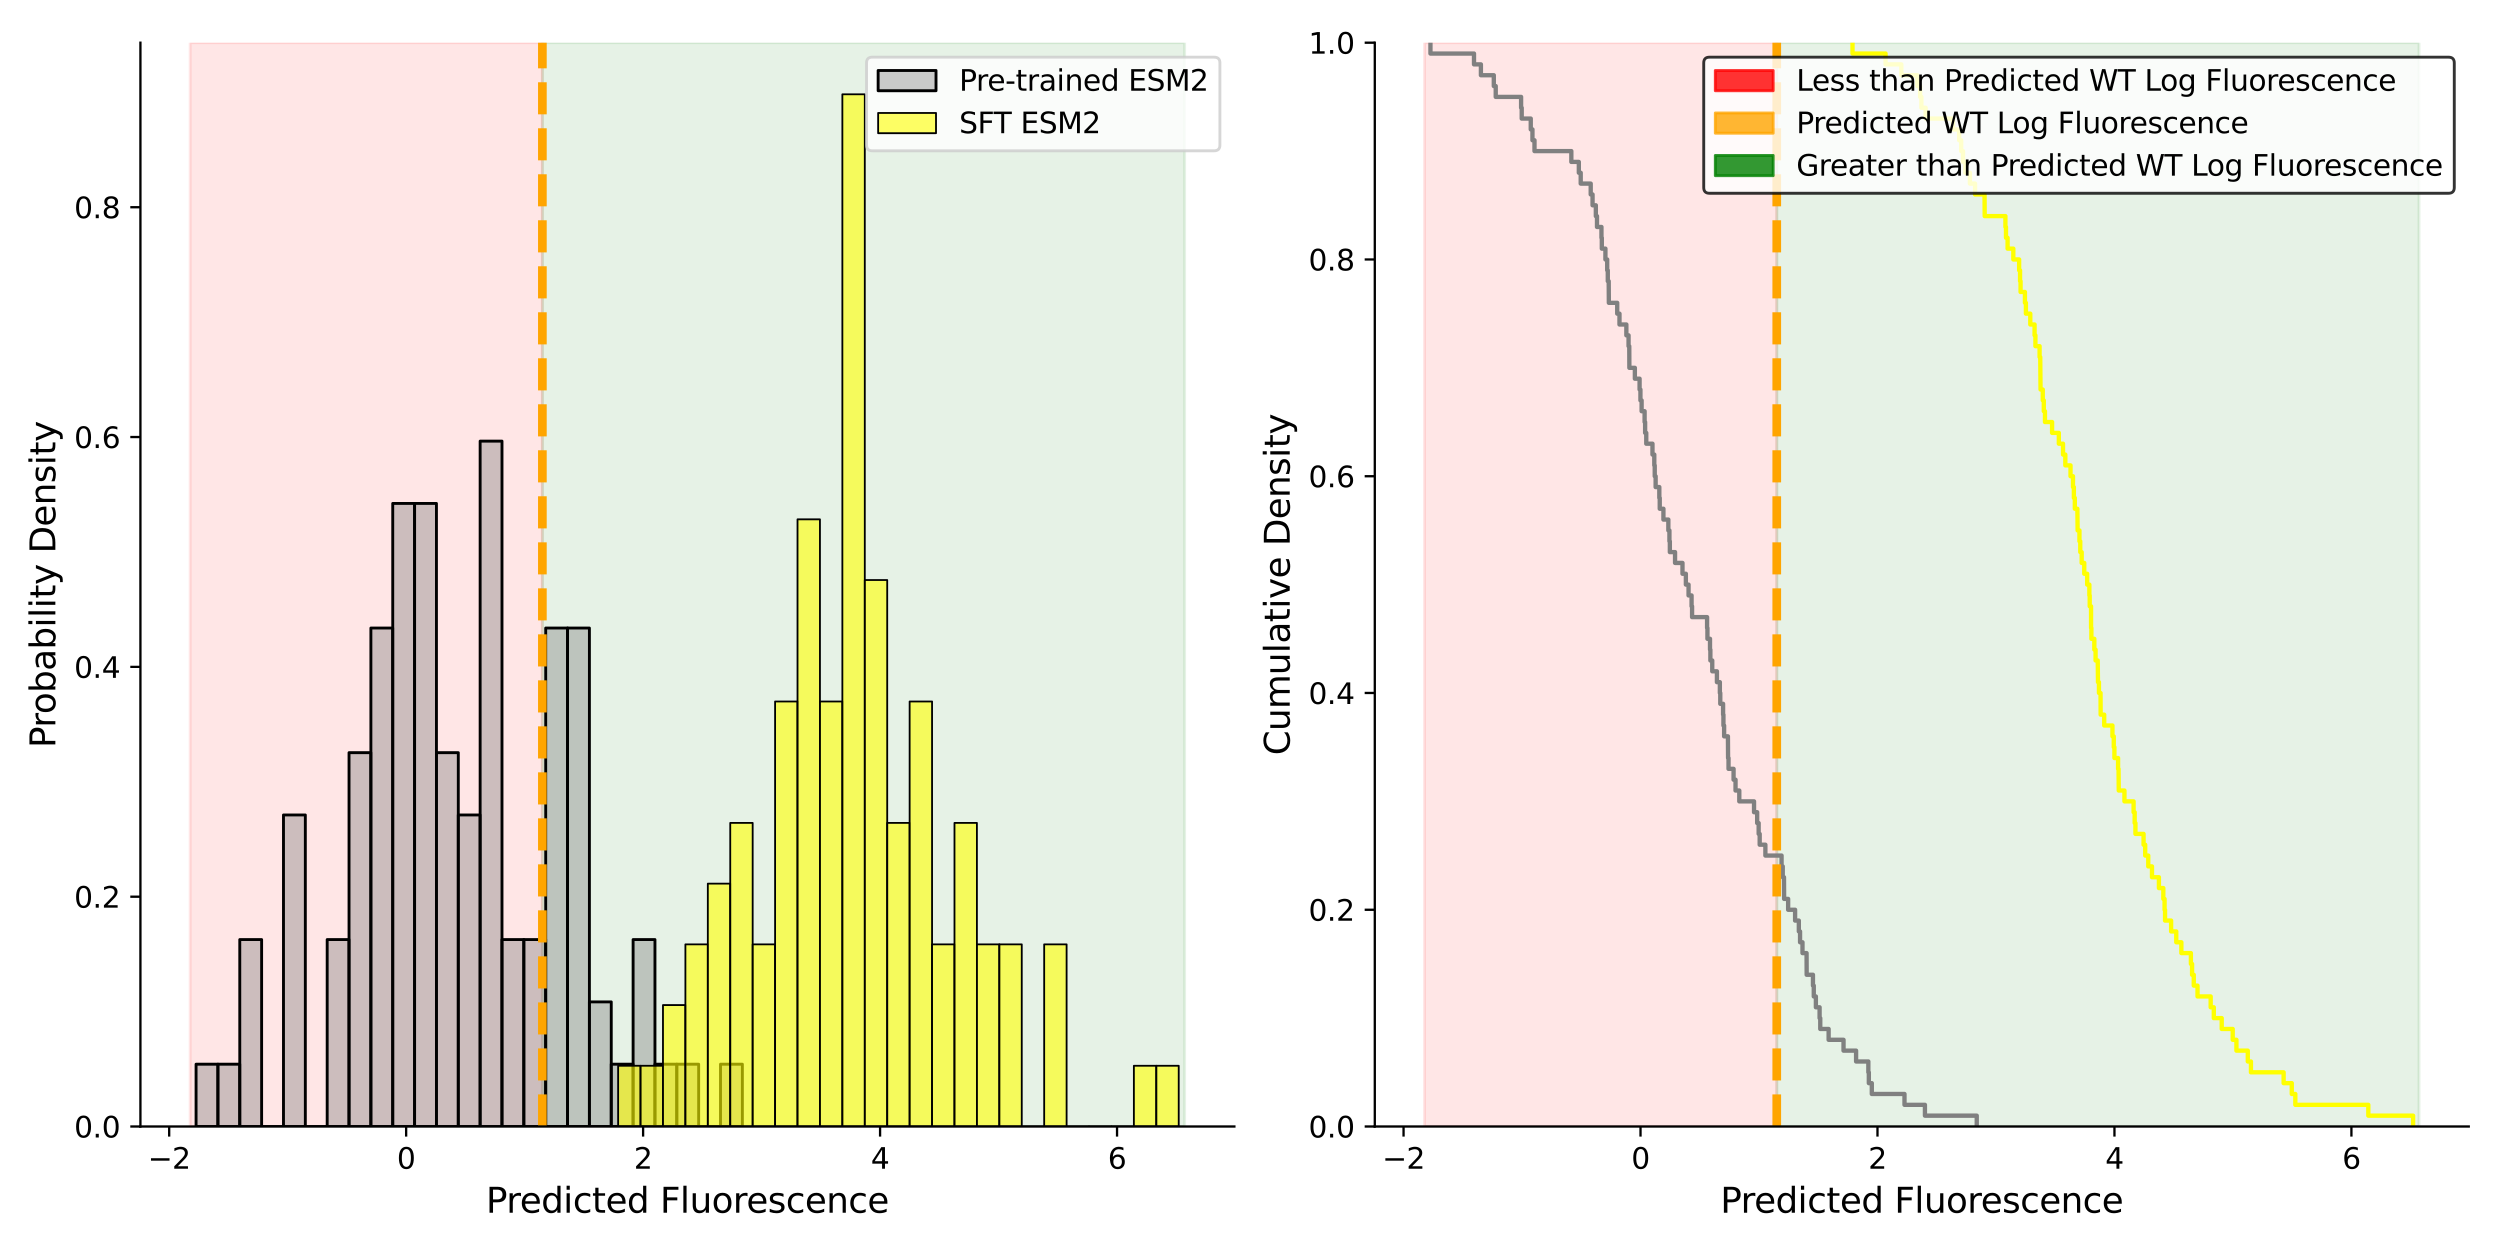 <?xml version="1.0" encoding="utf-8" standalone="no"?>
<!DOCTYPE svg PUBLIC "-//W3C//DTD SVG 1.1//EN"
  "http://www.w3.org/Graphics/SVG/1.1/DTD/svg11.dtd">
<svg xmlns:xlink="http://www.w3.org/1999/xlink" width="864pt" height="432pt" viewBox="0 0 864 432" xmlns="http://www.w3.org/2000/svg" version="1.1">
 <defs>
  <style type="text/css">*{stroke-linejoin: round; stroke-linecap: butt}</style>
 </defs>
 <g id="figure_1">
  <g id="patch_1">
   <path d="M 0 432 
L 864 432 
L 864 0 
L 0 0 
z
" style="fill: #ffffff"/>
  </g>
  <g id="axes_1">
   <g id="patch_2">
    <path d="M 48.53 389.32 
L 426.6 389.32 
L 426.6 14.76 
L 48.53 14.76 
z
" style="fill: #ffffff"/>
   </g>
   <g id="patch_3">
    <path d="M 65.715 389.32 
L 65.715 14.76 
L 187.445 14.76 
L 187.445 389.32 
z
" clip-path="url(#p36a7ffbf2a)" style="fill: #ff0000; opacity: 0.1; stroke: #ff0000; stroke-linejoin: miter"/>
   </g>
   <g id="patch_4">
    <path d="M 187.445 389.32 
L 187.445 14.76 
L 409.415 14.76 
L 409.415 389.32 
z
" clip-path="url(#p36a7ffbf2a)" style="fill: #008000; opacity: 0.1; stroke: #008000; stroke-linejoin: miter"/>
   </g>
   <g id="patch_5">
    <path d="M 67.762 389.32 
L 75.314 389.32 
L 75.314 367.787 
L 67.762 367.787 
z
" clip-path="url(#p36a7ffbf2a)" style="fill: #808080; fill-opacity: 0.4; stroke: #000000; stroke-linejoin: miter"/>
   </g>
   <g id="patch_6">
    <path d="M 75.314 389.32 
L 82.866 389.32 
L 82.866 367.787 
L 75.314 367.787 
z
" clip-path="url(#p36a7ffbf2a)" style="fill: #808080; fill-opacity: 0.4; stroke: #000000; stroke-linejoin: miter"/>
   </g>
   <g id="patch_7">
    <path d="M 82.866 389.32 
L 90.418 389.32 
L 90.418 324.72 
L 82.866 324.72 
z
" clip-path="url(#p36a7ffbf2a)" style="fill: #808080; fill-opacity: 0.4; stroke: #000000; stroke-linejoin: miter"/>
   </g>
   <g id="patch_8">
    <path d="M 90.418 389.32 
L 97.97 389.32 
L 97.97 389.32 
L 90.418 389.32 
z
" clip-path="url(#p36a7ffbf2a)" style="fill: #808080; fill-opacity: 0.4; stroke: #000000; stroke-linejoin: miter"/>
   </g>
   <g id="patch_9">
    <path d="M 97.97 389.32 
L 105.522 389.32 
L 105.522 281.653 
L 97.97 281.653 
z
" clip-path="url(#p36a7ffbf2a)" style="fill: #808080; fill-opacity: 0.4; stroke: #000000; stroke-linejoin: miter"/>
   </g>
   <g id="patch_10">
    <path d="M 105.522 389.32 
L 113.074 389.32 
L 113.074 389.32 
L 105.522 389.32 
z
" clip-path="url(#p36a7ffbf2a)" style="fill: #808080; fill-opacity: 0.4; stroke: #000000; stroke-linejoin: miter"/>
   </g>
   <g id="patch_11">
    <path d="M 113.074 389.32 
L 120.626 389.32 
L 120.626 324.72 
L 113.074 324.72 
z
" clip-path="url(#p36a7ffbf2a)" style="fill: #808080; fill-opacity: 0.4; stroke: #000000; stroke-linejoin: miter"/>
   </g>
   <g id="patch_12">
    <path d="M 120.626 389.32 
L 128.178 389.32 
L 128.178 260.12 
L 120.626 260.12 
z
" clip-path="url(#p36a7ffbf2a)" style="fill: #808080; fill-opacity: 0.4; stroke: #000000; stroke-linejoin: miter"/>
   </g>
   <g id="patch_13">
    <path d="M 128.178 389.32 
L 135.73 389.32 
L 135.73 217.053 
L 128.178 217.053 
z
" clip-path="url(#p36a7ffbf2a)" style="fill: #808080; fill-opacity: 0.4; stroke: #000000; stroke-linejoin: miter"/>
   </g>
   <g id="patch_14">
    <path d="M 135.73 389.32 
L 143.282 389.32 
L 143.282 173.987 
L 135.73 173.987 
z
" clip-path="url(#p36a7ffbf2a)" style="fill: #808080; fill-opacity: 0.4; stroke: #000000; stroke-linejoin: miter"/>
   </g>
   <g id="patch_15">
    <path d="M 143.282 389.32 
L 150.834 389.32 
L 150.834 173.987 
L 143.282 173.987 
z
" clip-path="url(#p36a7ffbf2a)" style="fill: #808080; fill-opacity: 0.4; stroke: #000000; stroke-linejoin: miter"/>
   </g>
   <g id="patch_16">
    <path d="M 150.834 389.32 
L 158.386 389.32 
L 158.386 260.12 
L 150.834 260.12 
z
" clip-path="url(#p36a7ffbf2a)" style="fill: #808080; fill-opacity: 0.4; stroke: #000000; stroke-linejoin: miter"/>
   </g>
   <g id="patch_17">
    <path d="M 158.386 389.32 
L 165.937 389.32 
L 165.937 281.653 
L 158.386 281.653 
z
" clip-path="url(#p36a7ffbf2a)" style="fill: #808080; fill-opacity: 0.4; stroke: #000000; stroke-linejoin: miter"/>
   </g>
   <g id="patch_18">
    <path d="M 165.937 389.32 
L 173.489 389.32 
L 173.489 152.453 
L 165.937 152.453 
z
" clip-path="url(#p36a7ffbf2a)" style="fill: #808080; fill-opacity: 0.4; stroke: #000000; stroke-linejoin: miter"/>
   </g>
   <g id="patch_19">
    <path d="M 173.489 389.32 
L 181.041 389.32 
L 181.041 324.72 
L 173.489 324.72 
z
" clip-path="url(#p36a7ffbf2a)" style="fill: #808080; fill-opacity: 0.4; stroke: #000000; stroke-linejoin: miter"/>
   </g>
   <g id="patch_20">
    <path d="M 181.041 389.32 
L 188.593 389.32 
L 188.593 324.72 
L 181.041 324.72 
z
" clip-path="url(#p36a7ffbf2a)" style="fill: #808080; fill-opacity: 0.4; stroke: #000000; stroke-linejoin: miter"/>
   </g>
   <g id="patch_21">
    <path d="M 188.593 389.32 
L 196.145 389.32 
L 196.145 217.053 
L 188.593 217.053 
z
" clip-path="url(#p36a7ffbf2a)" style="fill: #808080; fill-opacity: 0.4; stroke: #000000; stroke-linejoin: miter"/>
   </g>
   <g id="patch_22">
    <path d="M 196.145 389.32 
L 203.697 389.32 
L 203.697 217.053 
L 196.145 217.053 
z
" clip-path="url(#p36a7ffbf2a)" style="fill: #808080; fill-opacity: 0.4; stroke: #000000; stroke-linejoin: miter"/>
   </g>
   <g id="patch_23">
    <path d="M 203.697 389.32 
L 211.249 389.32 
L 211.249 346.253 
L 203.697 346.253 
z
" clip-path="url(#p36a7ffbf2a)" style="fill: #808080; fill-opacity: 0.4; stroke: #000000; stroke-linejoin: miter"/>
   </g>
   <g id="patch_24">
    <path d="M 211.249 389.32 
L 218.801 389.32 
L 218.801 367.787 
L 211.249 367.787 
z
" clip-path="url(#p36a7ffbf2a)" style="fill: #808080; fill-opacity: 0.4; stroke: #000000; stroke-linejoin: miter"/>
   </g>
   <g id="patch_25">
    <path d="M 218.801 389.32 
L 226.353 389.32 
L 226.353 324.72 
L 218.801 324.72 
z
" clip-path="url(#p36a7ffbf2a)" style="fill: #808080; fill-opacity: 0.4; stroke: #000000; stroke-linejoin: miter"/>
   </g>
   <g id="patch_26">
    <path d="M 226.353 389.32 
L 233.905 389.32 
L 233.905 367.787 
L 226.353 367.787 
z
" clip-path="url(#p36a7ffbf2a)" style="fill: #808080; fill-opacity: 0.4; stroke: #000000; stroke-linejoin: miter"/>
   </g>
   <g id="patch_27">
    <path d="M 233.905 389.32 
L 241.457 389.32 
L 241.457 367.787 
L 233.905 367.787 
z
" clip-path="url(#p36a7ffbf2a)" style="fill: #808080; fill-opacity: 0.4; stroke: #000000; stroke-linejoin: miter"/>
   </g>
   <g id="patch_28">
    <path d="M 241.457 389.32 
L 249.009 389.32 
L 249.009 389.32 
L 241.457 389.32 
z
" clip-path="url(#p36a7ffbf2a)" style="fill: #808080; fill-opacity: 0.4; stroke: #000000; stroke-linejoin: miter"/>
   </g>
   <g id="patch_29">
    <path d="M 249.009 389.32 
L 256.561 389.32 
L 256.561 367.787 
L 249.009 367.787 
z
" clip-path="url(#p36a7ffbf2a)" style="fill: #808080; fill-opacity: 0.4; stroke: #000000; stroke-linejoin: miter"/>
   </g>
   <g id="patch_30">
    <path d="M 213.625 389.32 
L 221.374 389.32 
L 221.374 368.336 
L 213.625 368.336 
z
" clip-path="url(#p36a7ffbf2a)" style="fill: #ffff00; fill-opacity: 0.6; stroke: #000000; stroke-width: 0.631; stroke-linejoin: miter"/>
   </g>
   <g id="patch_31">
    <path d="M 221.374 389.32 
L 229.124 389.32 
L 229.124 368.336 
L 221.374 368.336 
z
" clip-path="url(#p36a7ffbf2a)" style="fill: #ffff00; fill-opacity: 0.6; stroke: #000000; stroke-width: 0.631; stroke-linejoin: miter"/>
   </g>
   <g id="patch_32">
    <path d="M 229.124 389.32 
L 236.874 389.32 
L 236.874 347.352 
L 229.124 347.352 
z
" clip-path="url(#p36a7ffbf2a)" style="fill: #ffff00; fill-opacity: 0.6; stroke: #000000; stroke-width: 0.631; stroke-linejoin: miter"/>
   </g>
   <g id="patch_33">
    <path d="M 236.874 389.32 
L 244.624 389.32 
L 244.624 326.369 
L 236.874 326.369 
z
" clip-path="url(#p36a7ffbf2a)" style="fill: #ffff00; fill-opacity: 0.6; stroke: #000000; stroke-width: 0.631; stroke-linejoin: miter"/>
   </g>
   <g id="patch_34">
    <path d="M 244.624 389.32 
L 252.373 389.32 
L 252.373 305.385 
L 244.624 305.385 
z
" clip-path="url(#p36a7ffbf2a)" style="fill: #ffff00; fill-opacity: 0.6; stroke: #000000; stroke-width: 0.631; stroke-linejoin: miter"/>
   </g>
   <g id="patch_35">
    <path d="M 252.373 389.32 
L 260.123 389.32 
L 260.123 284.401 
L 252.373 284.401 
z
" clip-path="url(#p36a7ffbf2a)" style="fill: #ffff00; fill-opacity: 0.6; stroke: #000000; stroke-width: 0.631; stroke-linejoin: miter"/>
   </g>
   <g id="patch_36">
    <path d="M 260.123 389.32 
L 267.873 389.32 
L 267.873 326.369 
L 260.123 326.369 
z
" clip-path="url(#p36a7ffbf2a)" style="fill: #ffff00; fill-opacity: 0.6; stroke: #000000; stroke-width: 0.631; stroke-linejoin: miter"/>
   </g>
   <g id="patch_37">
    <path d="M 267.873 389.32 
L 275.622 389.32 
L 275.622 242.434 
L 267.873 242.434 
z
" clip-path="url(#p36a7ffbf2a)" style="fill: #ffff00; fill-opacity: 0.6; stroke: #000000; stroke-width: 0.631; stroke-linejoin: miter"/>
   </g>
   <g id="patch_38">
    <path d="M 275.622 389.32 
L 283.372 389.32 
L 283.372 179.482 
L 275.622 179.482 
z
" clip-path="url(#p36a7ffbf2a)" style="fill: #ffff00; fill-opacity: 0.6; stroke: #000000; stroke-width: 0.631; stroke-linejoin: miter"/>
   </g>
   <g id="patch_39">
    <path d="M 283.372 389.32 
L 291.122 389.32 
L 291.122 242.434 
L 283.372 242.434 
z
" clip-path="url(#p36a7ffbf2a)" style="fill: #ffff00; fill-opacity: 0.6; stroke: #000000; stroke-width: 0.631; stroke-linejoin: miter"/>
   </g>
   <g id="patch_40">
    <path d="M 291.122 389.32 
L 298.872 389.32 
L 298.872 32.596 
L 291.122 32.596 
z
" clip-path="url(#p36a7ffbf2a)" style="fill: #ffff00; fill-opacity: 0.6; stroke: #000000; stroke-width: 0.631; stroke-linejoin: miter"/>
   </g>
   <g id="patch_41">
    <path d="M 298.872 389.32 
L 306.621 389.32 
L 306.621 200.466 
L 298.872 200.466 
z
" clip-path="url(#p36a7ffbf2a)" style="fill: #ffff00; fill-opacity: 0.6; stroke: #000000; stroke-width: 0.631; stroke-linejoin: miter"/>
   </g>
   <g id="patch_42">
    <path d="M 306.621 389.32 
L 314.371 389.32 
L 314.371 284.401 
L 306.621 284.401 
z
" clip-path="url(#p36a7ffbf2a)" style="fill: #ffff00; fill-opacity: 0.6; stroke: #000000; stroke-width: 0.631; stroke-linejoin: miter"/>
   </g>
   <g id="patch_43">
    <path d="M 314.371 389.32 
L 322.121 389.32 
L 322.121 242.434 
L 314.371 242.434 
z
" clip-path="url(#p36a7ffbf2a)" style="fill: #ffff00; fill-opacity: 0.6; stroke: #000000; stroke-width: 0.631; stroke-linejoin: miter"/>
   </g>
   <g id="patch_44">
    <path d="M 322.121 389.32 
L 329.87 389.32 
L 329.87 326.369 
L 322.121 326.369 
z
" clip-path="url(#p36a7ffbf2a)" style="fill: #ffff00; fill-opacity: 0.6; stroke: #000000; stroke-width: 0.631; stroke-linejoin: miter"/>
   </g>
   <g id="patch_45">
    <path d="M 329.87 389.32 
L 337.62 389.32 
L 337.62 284.401 
L 329.87 284.401 
z
" clip-path="url(#p36a7ffbf2a)" style="fill: #ffff00; fill-opacity: 0.6; stroke: #000000; stroke-width: 0.631; stroke-linejoin: miter"/>
   </g>
   <g id="patch_46">
    <path d="M 337.62 389.32 
L 345.37 389.32 
L 345.37 326.369 
L 337.62 326.369 
z
" clip-path="url(#p36a7ffbf2a)" style="fill: #ffff00; fill-opacity: 0.6; stroke: #000000; stroke-width: 0.631; stroke-linejoin: miter"/>
   </g>
   <g id="patch_47">
    <path d="M 345.37 389.32 
L 353.12 389.32 
L 353.12 326.369 
L 345.37 326.369 
z
" clip-path="url(#p36a7ffbf2a)" style="fill: #ffff00; fill-opacity: 0.6; stroke: #000000; stroke-width: 0.631; stroke-linejoin: miter"/>
   </g>
   <g id="patch_48">
    <path d="M 353.12 389.32 
L 360.869 389.32 
L 360.869 389.32 
L 353.12 389.32 
z
" clip-path="url(#p36a7ffbf2a)" style="fill: #ffff00; fill-opacity: 0.6; stroke: #000000; stroke-width: 0.631; stroke-linejoin: miter"/>
   </g>
   <g id="patch_49">
    <path d="M 360.869 389.32 
L 368.619 389.32 
L 368.619 326.369 
L 360.869 326.369 
z
" clip-path="url(#p36a7ffbf2a)" style="fill: #ffff00; fill-opacity: 0.6; stroke: #000000; stroke-width: 0.631; stroke-linejoin: miter"/>
   </g>
   <g id="patch_50">
    <path d="M 368.619 389.32 
L 376.369 389.32 
L 376.369 389.32 
L 368.619 389.32 
z
" clip-path="url(#p36a7ffbf2a)" style="fill: #ffff00; fill-opacity: 0.6; stroke: #000000; stroke-width: 0.631; stroke-linejoin: miter"/>
   </g>
   <g id="patch_51">
    <path d="M 376.369 389.32 
L 384.118 389.32 
L 384.118 389.32 
L 376.369 389.32 
z
" clip-path="url(#p36a7ffbf2a)" style="fill: #ffff00; fill-opacity: 0.6; stroke: #000000; stroke-width: 0.631; stroke-linejoin: miter"/>
   </g>
   <g id="patch_52">
    <path d="M 384.118 389.32 
L 391.868 389.32 
L 391.868 389.32 
L 384.118 389.32 
z
" clip-path="url(#p36a7ffbf2a)" style="fill: #ffff00; fill-opacity: 0.6; stroke: #000000; stroke-width: 0.631; stroke-linejoin: miter"/>
   </g>
   <g id="patch_53">
    <path d="M 391.868 389.32 
L 399.618 389.32 
L 399.618 368.336 
L 391.868 368.336 
z
" clip-path="url(#p36a7ffbf2a)" style="fill: #ffff00; fill-opacity: 0.6; stroke: #000000; stroke-width: 0.631; stroke-linejoin: miter"/>
   </g>
   <g id="patch_54">
    <path d="M 399.618 389.32 
L 407.368 389.32 
L 407.368 368.336 
L 399.618 368.336 
z
" clip-path="url(#p36a7ffbf2a)" style="fill: #ffff00; fill-opacity: 0.6; stroke: #000000; stroke-width: 0.631; stroke-linejoin: miter"/>
   </g>
   <g id="matplotlib.axis_1">
    <g id="xtick_1">
     <g id="line2d_1">
      <defs>
       <path id="mf6d789a282" d="M 0 0 
L 0 3.5 
" style="stroke: #000000; stroke-width: 0.8"/>
      </defs>
      <g>
       <use xlink:href="#mf6d789a282" x="58.468" y="389.32" style="stroke: #000000; stroke-width: 0.8"/>
      </g>
     </g>
     <g id="text_1">
      <!-- −2 -->
      <g transform="translate(51.096 403.918) scale(0.1 -0.1)">
       <defs>
        <path id="DejaVuSans-2212" d="M 678 2272 
L 4684 2272 
L 4684 1741 
L 678 1741 
L 678 2272 
z
" transform="scale(0.016)"/>
        <path id="DejaVuSans-32" d="M 1228 531 
L 3431 531 
L 3431 0 
L 469 0 
L 469 531 
Q 828 903 1448 1529 
Q 2069 2156 2228 2338 
Q 2531 2678 2651 2914 
Q 2772 3150 2772 3378 
Q 2772 3750 2511 3984 
Q 2250 4219 1831 4219 
Q 1534 4219 1204 4116 
Q 875 4013 500 3803 
L 500 4441 
Q 881 4594 1212 4672 
Q 1544 4750 1819 4750 
Q 2544 4750 2975 4387 
Q 3406 4025 3406 3419 
Q 3406 3131 3298 2873 
Q 3191 2616 2906 2266 
Q 2828 2175 2409 1742 
Q 1991 1309 1228 531 
z
" transform="scale(0.016)"/>
       </defs>
       <use xlink:href="#DejaVuSans-2212"/>
       <use xlink:href="#DejaVuSans-32" x="83.789"/>
      </g>
     </g>
    </g>
    <g id="xtick_2">
     <g id="line2d_2">
      <g>
       <use xlink:href="#mf6d789a282" x="140.363" y="389.32" style="stroke: #000000; stroke-width: 0.8"/>
      </g>
     </g>
     <g id="text_2">
      <!-- 0 -->
      <g transform="translate(137.182 403.918) scale(0.1 -0.1)">
       <defs>
        <path id="DejaVuSans-30" d="M 2034 4250 
Q 1547 4250 1301 3770 
Q 1056 3291 1056 2328 
Q 1056 1369 1301 889 
Q 1547 409 2034 409 
Q 2525 409 2770 889 
Q 3016 1369 3016 2328 
Q 3016 3291 2770 3770 
Q 2525 4250 2034 4250 
z
M 2034 4750 
Q 2819 4750 3233 4129 
Q 3647 3509 3647 2328 
Q 3647 1150 3233 529 
Q 2819 -91 2034 -91 
Q 1250 -91 836 529 
Q 422 1150 422 2328 
Q 422 3509 836 4129 
Q 1250 4750 2034 4750 
z
" transform="scale(0.016)"/>
       </defs>
       <use xlink:href="#DejaVuSans-30"/>
      </g>
     </g>
    </g>
    <g id="xtick_3">
     <g id="line2d_3">
      <g>
       <use xlink:href="#mf6d789a282" x="222.259" y="389.32" style="stroke: #000000; stroke-width: 0.8"/>
      </g>
     </g>
     <g id="text_3">
      <!-- 2 -->
      <g transform="translate(219.078 403.918) scale(0.1 -0.1)">
       <use xlink:href="#DejaVuSans-32"/>
      </g>
     </g>
    </g>
    <g id="xtick_4">
     <g id="line2d_4">
      <g>
       <use xlink:href="#mf6d789a282" x="304.155" y="389.32" style="stroke: #000000; stroke-width: 0.8"/>
      </g>
     </g>
     <g id="text_4">
      <!-- 4 -->
      <g transform="translate(300.973 403.918) scale(0.1 -0.1)">
       <defs>
        <path id="DejaVuSans-34" d="M 2419 4116 
L 825 1625 
L 2419 1625 
L 2419 4116 
z
M 2253 4666 
L 3047 4666 
L 3047 1625 
L 3713 1625 
L 3713 1100 
L 3047 1100 
L 3047 0 
L 2419 0 
L 2419 1100 
L 313 1100 
L 313 1709 
L 2253 4666 
z
" transform="scale(0.016)"/>
       </defs>
       <use xlink:href="#DejaVuSans-34"/>
      </g>
     </g>
    </g>
    <g id="xtick_5">
     <g id="line2d_5">
      <g>
       <use xlink:href="#mf6d789a282" x="386.05" y="389.32" style="stroke: #000000; stroke-width: 0.8"/>
      </g>
     </g>
     <g id="text_5">
      <!-- 6 -->
      <g transform="translate(382.869 403.918) scale(0.1 -0.1)">
       <defs>
        <path id="DejaVuSans-36" d="M 2113 2584 
Q 1688 2584 1439 2293 
Q 1191 2003 1191 1497 
Q 1191 994 1439 701 
Q 1688 409 2113 409 
Q 2538 409 2786 701 
Q 3034 994 3034 1497 
Q 3034 2003 2786 2293 
Q 2538 2584 2113 2584 
z
M 3366 4563 
L 3366 3988 
Q 3128 4100 2886 4159 
Q 2644 4219 2406 4219 
Q 1781 4219 1451 3797 
Q 1122 3375 1075 2522 
Q 1259 2794 1537 2939 
Q 1816 3084 2150 3084 
Q 2853 3084 3261 2657 
Q 3669 2231 3669 1497 
Q 3669 778 3244 343 
Q 2819 -91 2113 -91 
Q 1303 -91 875 529 
Q 447 1150 447 2328 
Q 447 3434 972 4092 
Q 1497 4750 2381 4750 
Q 2619 4750 2861 4703 
Q 3103 4656 3366 4563 
z
" transform="scale(0.016)"/>
       </defs>
       <use xlink:href="#DejaVuSans-36"/>
      </g>
     </g>
    </g>
    <g id="text_6">
     <!-- Predicted Fluorescence -->
     <g transform="translate(167.969 419.116) scale(0.12 -0.12)">
      <defs>
       <path id="DejaVuSans-50" d="M 1259 4147 
L 1259 2394 
L 2053 2394 
Q 2494 2394 2734 2622 
Q 2975 2850 2975 3272 
Q 2975 3691 2734 3919 
Q 2494 4147 2053 4147 
L 1259 4147 
z
M 628 4666 
L 2053 4666 
Q 2838 4666 3239 4311 
Q 3641 3956 3641 3272 
Q 3641 2581 3239 2228 
Q 2838 1875 2053 1875 
L 1259 1875 
L 1259 0 
L 628 0 
L 628 4666 
z
" transform="scale(0.016)"/>
       <path id="DejaVuSans-72" d="M 2631 2963 
Q 2534 3019 2420 3045 
Q 2306 3072 2169 3072 
Q 1681 3072 1420 2755 
Q 1159 2438 1159 1844 
L 1159 0 
L 581 0 
L 581 3500 
L 1159 3500 
L 1159 2956 
Q 1341 3275 1631 3429 
Q 1922 3584 2338 3584 
Q 2397 3584 2469 3576 
Q 2541 3569 2628 3553 
L 2631 2963 
z
" transform="scale(0.016)"/>
       <path id="DejaVuSans-65" d="M 3597 1894 
L 3597 1613 
L 953 1613 
Q 991 1019 1311 708 
Q 1631 397 2203 397 
Q 2534 397 2845 478 
Q 3156 559 3463 722 
L 3463 178 
Q 3153 47 2828 -22 
Q 2503 -91 2169 -91 
Q 1331 -91 842 396 
Q 353 884 353 1716 
Q 353 2575 817 3079 
Q 1281 3584 2069 3584 
Q 2775 3584 3186 3129 
Q 3597 2675 3597 1894 
z
M 3022 2063 
Q 3016 2534 2758 2815 
Q 2500 3097 2075 3097 
Q 1594 3097 1305 2825 
Q 1016 2553 972 2059 
L 3022 2063 
z
" transform="scale(0.016)"/>
       <path id="DejaVuSans-64" d="M 2906 2969 
L 2906 4863 
L 3481 4863 
L 3481 0 
L 2906 0 
L 2906 525 
Q 2725 213 2448 61 
Q 2172 -91 1784 -91 
Q 1150 -91 751 415 
Q 353 922 353 1747 
Q 353 2572 751 3078 
Q 1150 3584 1784 3584 
Q 2172 3584 2448 3432 
Q 2725 3281 2906 2969 
z
M 947 1747 
Q 947 1113 1208 752 
Q 1469 391 1925 391 
Q 2381 391 2643 752 
Q 2906 1113 2906 1747 
Q 2906 2381 2643 2742 
Q 2381 3103 1925 3103 
Q 1469 3103 1208 2742 
Q 947 2381 947 1747 
z
" transform="scale(0.016)"/>
       <path id="DejaVuSans-69" d="M 603 3500 
L 1178 3500 
L 1178 0 
L 603 0 
L 603 3500 
z
M 603 4863 
L 1178 4863 
L 1178 4134 
L 603 4134 
L 603 4863 
z
" transform="scale(0.016)"/>
       <path id="DejaVuSans-63" d="M 3122 3366 
L 3122 2828 
Q 2878 2963 2633 3030 
Q 2388 3097 2138 3097 
Q 1578 3097 1268 2742 
Q 959 2388 959 1747 
Q 959 1106 1268 751 
Q 1578 397 2138 397 
Q 2388 397 2633 464 
Q 2878 531 3122 666 
L 3122 134 
Q 2881 22 2623 -34 
Q 2366 -91 2075 -91 
Q 1284 -91 818 406 
Q 353 903 353 1747 
Q 353 2603 823 3093 
Q 1294 3584 2113 3584 
Q 2378 3584 2631 3529 
Q 2884 3475 3122 3366 
z
" transform="scale(0.016)"/>
       <path id="DejaVuSans-74" d="M 1172 4494 
L 1172 3500 
L 2356 3500 
L 2356 3053 
L 1172 3053 
L 1172 1153 
Q 1172 725 1289 603 
Q 1406 481 1766 481 
L 2356 481 
L 2356 0 
L 1766 0 
Q 1100 0 847 248 
Q 594 497 594 1153 
L 594 3053 
L 172 3053 
L 172 3500 
L 594 3500 
L 594 4494 
L 1172 4494 
z
" transform="scale(0.016)"/>
       <path id="DejaVuSans-20" transform="scale(0.016)"/>
       <path id="DejaVuSans-46" d="M 628 4666 
L 3309 4666 
L 3309 4134 
L 1259 4134 
L 1259 2759 
L 3109 2759 
L 3109 2228 
L 1259 2228 
L 1259 0 
L 628 0 
L 628 4666 
z
" transform="scale(0.016)"/>
       <path id="DejaVuSans-6c" d="M 603 4863 
L 1178 4863 
L 1178 0 
L 603 0 
L 603 4863 
z
" transform="scale(0.016)"/>
       <path id="DejaVuSans-75" d="M 544 1381 
L 544 3500 
L 1119 3500 
L 1119 1403 
Q 1119 906 1312 657 
Q 1506 409 1894 409 
Q 2359 409 2629 706 
Q 2900 1003 2900 1516 
L 2900 3500 
L 3475 3500 
L 3475 0 
L 2900 0 
L 2900 538 
Q 2691 219 2414 64 
Q 2138 -91 1772 -91 
Q 1169 -91 856 284 
Q 544 659 544 1381 
z
M 1991 3584 
L 1991 3584 
z
" transform="scale(0.016)"/>
       <path id="DejaVuSans-6f" d="M 1959 3097 
Q 1497 3097 1228 2736 
Q 959 2375 959 1747 
Q 959 1119 1226 758 
Q 1494 397 1959 397 
Q 2419 397 2687 759 
Q 2956 1122 2956 1747 
Q 2956 2369 2687 2733 
Q 2419 3097 1959 3097 
z
M 1959 3584 
Q 2709 3584 3137 3096 
Q 3566 2609 3566 1747 
Q 3566 888 3137 398 
Q 2709 -91 1959 -91 
Q 1206 -91 779 398 
Q 353 888 353 1747 
Q 353 2609 779 3096 
Q 1206 3584 1959 3584 
z
" transform="scale(0.016)"/>
       <path id="DejaVuSans-73" d="M 2834 3397 
L 2834 2853 
Q 2591 2978 2328 3040 
Q 2066 3103 1784 3103 
Q 1356 3103 1142 2972 
Q 928 2841 928 2578 
Q 928 2378 1081 2264 
Q 1234 2150 1697 2047 
L 1894 2003 
Q 2506 1872 2764 1633 
Q 3022 1394 3022 966 
Q 3022 478 2636 193 
Q 2250 -91 1575 -91 
Q 1294 -91 989 -36 
Q 684 19 347 128 
L 347 722 
Q 666 556 975 473 
Q 1284 391 1588 391 
Q 1994 391 2212 530 
Q 2431 669 2431 922 
Q 2431 1156 2273 1281 
Q 2116 1406 1581 1522 
L 1381 1569 
Q 847 1681 609 1914 
Q 372 2147 372 2553 
Q 372 3047 722 3315 
Q 1072 3584 1716 3584 
Q 2034 3584 2315 3537 
Q 2597 3491 2834 3397 
z
" transform="scale(0.016)"/>
       <path id="DejaVuSans-6e" d="M 3513 2113 
L 3513 0 
L 2938 0 
L 2938 2094 
Q 2938 2591 2744 2837 
Q 2550 3084 2163 3084 
Q 1697 3084 1428 2787 
Q 1159 2491 1159 1978 
L 1159 0 
L 581 0 
L 581 3500 
L 1159 3500 
L 1159 2956 
Q 1366 3272 1645 3428 
Q 1925 3584 2291 3584 
Q 2894 3584 3203 3211 
Q 3513 2838 3513 2113 
z
" transform="scale(0.016)"/>
      </defs>
      <use xlink:href="#DejaVuSans-50"/>
      <use xlink:href="#DejaVuSans-72" x="58.553"/>
      <use xlink:href="#DejaVuSans-65" x="97.416"/>
      <use xlink:href="#DejaVuSans-64" x="158.939"/>
      <use xlink:href="#DejaVuSans-69" x="222.416"/>
      <use xlink:href="#DejaVuSans-63" x="250.199"/>
      <use xlink:href="#DejaVuSans-74" x="305.18"/>
      <use xlink:href="#DejaVuSans-65" x="344.389"/>
      <use xlink:href="#DejaVuSans-64" x="405.912"/>
      <use xlink:href="#DejaVuSans-20" x="469.389"/>
      <use xlink:href="#DejaVuSans-46" x="501.176"/>
      <use xlink:href="#DejaVuSans-6c" x="558.695"/>
      <use xlink:href="#DejaVuSans-75" x="586.479"/>
      <use xlink:href="#DejaVuSans-6f" x="649.857"/>
      <use xlink:href="#DejaVuSans-72" x="711.039"/>
      <use xlink:href="#DejaVuSans-65" x="749.902"/>
      <use xlink:href="#DejaVuSans-73" x="811.426"/>
      <use xlink:href="#DejaVuSans-63" x="863.525"/>
      <use xlink:href="#DejaVuSans-65" x="918.506"/>
      <use xlink:href="#DejaVuSans-6e" x="980.029"/>
      <use xlink:href="#DejaVuSans-63" x="1043.408"/>
      <use xlink:href="#DejaVuSans-65" x="1098.389"/>
     </g>
    </g>
   </g>
   <g id="matplotlib.axis_2">
    <g id="ytick_1">
     <g id="line2d_6">
      <defs>
       <path id="m0ba7cf4ddd" d="M 0 0 
L -3.5 0 
" style="stroke: #000000; stroke-width: 0.8"/>
      </defs>
      <g>
       <use xlink:href="#m0ba7cf4ddd" x="48.53" y="389.32" style="stroke: #000000; stroke-width: 0.8"/>
      </g>
     </g>
     <g id="text_7">
      <!-- 0.0 -->
      <g transform="translate(25.627 393.119) scale(0.1 -0.1)">
       <defs>
        <path id="DejaVuSans-2e" d="M 684 794 
L 1344 794 
L 1344 0 
L 684 0 
L 684 794 
z
" transform="scale(0.016)"/>
       </defs>
       <use xlink:href="#DejaVuSans-30"/>
       <use xlink:href="#DejaVuSans-2e" x="63.623"/>
       <use xlink:href="#DejaVuSans-30" x="95.41"/>
      </g>
     </g>
    </g>
    <g id="ytick_2">
     <g id="line2d_7">
      <g>
       <use xlink:href="#m0ba7cf4ddd" x="48.53" y="309.893" style="stroke: #000000; stroke-width: 0.8"/>
      </g>
     </g>
     <g id="text_8">
      <!-- 0.2 -->
      <g transform="translate(25.627 313.692) scale(0.1 -0.1)">
       <use xlink:href="#DejaVuSans-30"/>
       <use xlink:href="#DejaVuSans-2e" x="63.623"/>
       <use xlink:href="#DejaVuSans-32" x="95.41"/>
      </g>
     </g>
    </g>
    <g id="ytick_3">
     <g id="line2d_8">
      <g>
       <use xlink:href="#m0ba7cf4ddd" x="48.53" y="230.466" style="stroke: #000000; stroke-width: 0.8"/>
      </g>
     </g>
     <g id="text_9">
      <!-- 0.4 -->
      <g transform="translate(25.627 234.265) scale(0.1 -0.1)">
       <use xlink:href="#DejaVuSans-30"/>
       <use xlink:href="#DejaVuSans-2e" x="63.623"/>
       <use xlink:href="#DejaVuSans-34" x="95.41"/>
      </g>
     </g>
    </g>
    <g id="ytick_4">
     <g id="line2d_9">
      <g>
       <use xlink:href="#m0ba7cf4ddd" x="48.53" y="151.039" style="stroke: #000000; stroke-width: 0.8"/>
      </g>
     </g>
     <g id="text_10">
      <!-- 0.6 -->
      <g transform="translate(25.627 154.838) scale(0.1 -0.1)">
       <use xlink:href="#DejaVuSans-30"/>
       <use xlink:href="#DejaVuSans-2e" x="63.623"/>
       <use xlink:href="#DejaVuSans-36" x="95.41"/>
      </g>
     </g>
    </g>
    <g id="ytick_5">
     <g id="line2d_10">
      <g>
       <use xlink:href="#m0ba7cf4ddd" x="48.53" y="71.612" style="stroke: #000000; stroke-width: 0.8"/>
      </g>
     </g>
     <g id="text_11">
      <!-- 0.8 -->
      <g transform="translate(25.627 75.411) scale(0.1 -0.1)">
       <defs>
        <path id="DejaVuSans-38" d="M 2034 2216 
Q 1584 2216 1326 1975 
Q 1069 1734 1069 1313 
Q 1069 891 1326 650 
Q 1584 409 2034 409 
Q 2484 409 2743 651 
Q 3003 894 3003 1313 
Q 3003 1734 2745 1975 
Q 2488 2216 2034 2216 
z
M 1403 2484 
Q 997 2584 770 2862 
Q 544 3141 544 3541 
Q 544 4100 942 4425 
Q 1341 4750 2034 4750 
Q 2731 4750 3128 4425 
Q 3525 4100 3525 3541 
Q 3525 3141 3298 2862 
Q 3072 2584 2669 2484 
Q 3125 2378 3379 2068 
Q 3634 1759 3634 1313 
Q 3634 634 3220 271 
Q 2806 -91 2034 -91 
Q 1263 -91 848 271 
Q 434 634 434 1313 
Q 434 1759 690 2068 
Q 947 2378 1403 2484 
z
M 1172 3481 
Q 1172 3119 1398 2916 
Q 1625 2713 2034 2713 
Q 2441 2713 2670 2916 
Q 2900 3119 2900 3481 
Q 2900 3844 2670 4047 
Q 2441 4250 2034 4250 
Q 1625 4250 1398 4047 
Q 1172 3844 1172 3481 
z
" transform="scale(0.016)"/>
       </defs>
       <use xlink:href="#DejaVuSans-30"/>
       <use xlink:href="#DejaVuSans-2e" x="63.623"/>
       <use xlink:href="#DejaVuSans-38" x="95.41"/>
      </g>
     </g>
    </g>
    <g id="text_12">
     <!-- Probability Density -->
     <g transform="translate(19.131 258.472) rotate(-90) scale(0.12 -0.12)">
      <defs>
       <path id="DejaVuSans-62" d="M 3116 1747 
Q 3116 2381 2855 2742 
Q 2594 3103 2138 3103 
Q 1681 3103 1420 2742 
Q 1159 2381 1159 1747 
Q 1159 1113 1420 752 
Q 1681 391 2138 391 
Q 2594 391 2855 752 
Q 3116 1113 3116 1747 
z
M 1159 2969 
Q 1341 3281 1617 3432 
Q 1894 3584 2278 3584 
Q 2916 3584 3314 3078 
Q 3713 2572 3713 1747 
Q 3713 922 3314 415 
Q 2916 -91 2278 -91 
Q 1894 -91 1617 61 
Q 1341 213 1159 525 
L 1159 0 
L 581 0 
L 581 4863 
L 1159 4863 
L 1159 2969 
z
" transform="scale(0.016)"/>
       <path id="DejaVuSans-61" d="M 2194 1759 
Q 1497 1759 1228 1600 
Q 959 1441 959 1056 
Q 959 750 1161 570 
Q 1363 391 1709 391 
Q 2188 391 2477 730 
Q 2766 1069 2766 1631 
L 2766 1759 
L 2194 1759 
z
M 3341 1997 
L 3341 0 
L 2766 0 
L 2766 531 
Q 2569 213 2275 61 
Q 1981 -91 1556 -91 
Q 1019 -91 701 211 
Q 384 513 384 1019 
Q 384 1609 779 1909 
Q 1175 2209 1959 2209 
L 2766 2209 
L 2766 2266 
Q 2766 2663 2505 2880 
Q 2244 3097 1772 3097 
Q 1472 3097 1187 3025 
Q 903 2953 641 2809 
L 641 3341 
Q 956 3463 1253 3523 
Q 1550 3584 1831 3584 
Q 2591 3584 2966 3190 
Q 3341 2797 3341 1997 
z
" transform="scale(0.016)"/>
       <path id="DejaVuSans-79" d="M 2059 -325 
Q 1816 -950 1584 -1140 
Q 1353 -1331 966 -1331 
L 506 -1331 
L 506 -850 
L 844 -850 
Q 1081 -850 1212 -737 
Q 1344 -625 1503 -206 
L 1606 56 
L 191 3500 
L 800 3500 
L 1894 763 
L 2988 3500 
L 3597 3500 
L 2059 -325 
z
" transform="scale(0.016)"/>
       <path id="DejaVuSans-44" d="M 1259 4147 
L 1259 519 
L 2022 519 
Q 2988 519 3436 956 
Q 3884 1394 3884 2338 
Q 3884 3275 3436 3711 
Q 2988 4147 2022 4147 
L 1259 4147 
z
M 628 4666 
L 1925 4666 
Q 3281 4666 3915 4102 
Q 4550 3538 4550 2338 
Q 4550 1131 3912 565 
Q 3275 0 1925 0 
L 628 0 
L 628 4666 
z
" transform="scale(0.016)"/>
      </defs>
      <use xlink:href="#DejaVuSans-50"/>
      <use xlink:href="#DejaVuSans-72" x="58.553"/>
      <use xlink:href="#DejaVuSans-6f" x="97.416"/>
      <use xlink:href="#DejaVuSans-62" x="158.598"/>
      <use xlink:href="#DejaVuSans-61" x="222.074"/>
      <use xlink:href="#DejaVuSans-62" x="283.354"/>
      <use xlink:href="#DejaVuSans-69" x="346.83"/>
      <use xlink:href="#DejaVuSans-6c" x="374.613"/>
      <use xlink:href="#DejaVuSans-69" x="402.396"/>
      <use xlink:href="#DejaVuSans-74" x="430.18"/>
      <use xlink:href="#DejaVuSans-79" x="469.389"/>
      <use xlink:href="#DejaVuSans-20" x="528.568"/>
      <use xlink:href="#DejaVuSans-44" x="560.355"/>
      <use xlink:href="#DejaVuSans-65" x="637.357"/>
      <use xlink:href="#DejaVuSans-6e" x="698.881"/>
      <use xlink:href="#DejaVuSans-73" x="762.26"/>
      <use xlink:href="#DejaVuSans-69" x="814.359"/>
      <use xlink:href="#DejaVuSans-74" x="842.143"/>
      <use xlink:href="#DejaVuSans-79" x="881.352"/>
     </g>
    </g>
   </g>
   <g id="line2d_11">
    <path d="M 187.445 389.32 
L 187.445 14.76 
" clip-path="url(#p36a7ffbf2a)" style="fill: none; stroke-dasharray: 11.1,4.8; stroke-dashoffset: 0; stroke: #ffa500; stroke-width: 3"/>
   </g>
   <g id="patch_55">
    <path d="M 48.53 389.32 
L 48.53 14.76 
" style="fill: none; stroke: #000000; stroke-width: 0.8; stroke-linejoin: miter; stroke-linecap: square"/>
   </g>
   <g id="patch_56">
    <path d="M 48.53 389.32 
L 426.6 389.32 
" style="fill: none; stroke: #000000; stroke-width: 0.8; stroke-linejoin: miter; stroke-linecap: square"/>
   </g>
   <g id="legend_1">
    <g id="patch_57">
     <path d="M 301.486 52.116 
L 419.6 52.116 
Q 421.6 52.116 421.6 50.116 
L 421.6 21.76 
Q 421.6 19.76 419.6 19.76 
L 301.486 19.76 
Q 299.486 19.76 299.486 21.76 
L 299.486 50.116 
Q 299.486 52.116 301.486 52.116 
z
" style="fill: #ffffff; opacity: 0.8; stroke: #cccccc; stroke-linejoin: miter"/>
    </g>
    <g id="patch_58">
     <path d="M 303.486 31.358 
L 323.486 31.358 
L 323.486 24.358 
L 303.486 24.358 
z
" style="fill: #808080; fill-opacity: 0.4; stroke: #000000; stroke-linejoin: miter"/>
    </g>
    <g id="text_13">
     <!-- Pre-trained ESM2 -->
     <g transform="translate(331.486 31.358) scale(0.1 -0.1)">
      <defs>
       <path id="DejaVuSans-2d" d="M 313 2009 
L 1997 2009 
L 1997 1497 
L 313 1497 
L 313 2009 
z
" transform="scale(0.016)"/>
       <path id="DejaVuSans-45" d="M 628 4666 
L 3578 4666 
L 3578 4134 
L 1259 4134 
L 1259 2753 
L 3481 2753 
L 3481 2222 
L 1259 2222 
L 1259 531 
L 3634 531 
L 3634 0 
L 628 0 
L 628 4666 
z
" transform="scale(0.016)"/>
       <path id="DejaVuSans-53" d="M 3425 4513 
L 3425 3897 
Q 3066 4069 2747 4153 
Q 2428 4238 2131 4238 
Q 1616 4238 1336 4038 
Q 1056 3838 1056 3469 
Q 1056 3159 1242 3001 
Q 1428 2844 1947 2747 
L 2328 2669 
Q 3034 2534 3370 2195 
Q 3706 1856 3706 1288 
Q 3706 609 3251 259 
Q 2797 -91 1919 -91 
Q 1588 -91 1214 -16 
Q 841 59 441 206 
L 441 856 
Q 825 641 1194 531 
Q 1563 422 1919 422 
Q 2459 422 2753 634 
Q 3047 847 3047 1241 
Q 3047 1584 2836 1778 
Q 2625 1972 2144 2069 
L 1759 2144 
Q 1053 2284 737 2584 
Q 422 2884 422 3419 
Q 422 4038 858 4394 
Q 1294 4750 2059 4750 
Q 2388 4750 2728 4690 
Q 3069 4631 3425 4513 
z
" transform="scale(0.016)"/>
       <path id="DejaVuSans-4d" d="M 628 4666 
L 1569 4666 
L 2759 1491 
L 3956 4666 
L 4897 4666 
L 4897 0 
L 4281 0 
L 4281 4097 
L 3078 897 
L 2444 897 
L 1241 4097 
L 1241 0 
L 628 0 
L 628 4666 
z
" transform="scale(0.016)"/>
      </defs>
      <use xlink:href="#DejaVuSans-50"/>
      <use xlink:href="#DejaVuSans-72" x="58.553"/>
      <use xlink:href="#DejaVuSans-65" x="97.416"/>
      <use xlink:href="#DejaVuSans-2d" x="158.939"/>
      <use xlink:href="#DejaVuSans-74" x="195.023"/>
      <use xlink:href="#DejaVuSans-72" x="234.232"/>
      <use xlink:href="#DejaVuSans-61" x="275.346"/>
      <use xlink:href="#DejaVuSans-69" x="336.625"/>
      <use xlink:href="#DejaVuSans-6e" x="364.408"/>
      <use xlink:href="#DejaVuSans-65" x="427.787"/>
      <use xlink:href="#DejaVuSans-64" x="489.311"/>
      <use xlink:href="#DejaVuSans-20" x="552.787"/>
      <use xlink:href="#DejaVuSans-45" x="584.574"/>
      <use xlink:href="#DejaVuSans-53" x="647.758"/>
      <use xlink:href="#DejaVuSans-4d" x="711.234"/>
      <use xlink:href="#DejaVuSans-32" x="797.514"/>
     </g>
    </g>
    <g id="patch_59">
     <path d="M 303.486 46.037 
L 323.486 46.037 
L 323.486 39.037 
L 303.486 39.037 
z
" style="fill: #ffff00; fill-opacity: 0.6; stroke: #000000; stroke-width: 0.631; stroke-linejoin: miter"/>
    </g>
    <g id="text_14">
     <!-- SFT ESM2 -->
     <g transform="translate(331.486 46.037) scale(0.1 -0.1)">
      <defs>
       <path id="DejaVuSans-54" d="M -19 4666 
L 3928 4666 
L 3928 4134 
L 2272 4134 
L 2272 0 
L 1638 0 
L 1638 4134 
L -19 4134 
L -19 4666 
z
" transform="scale(0.016)"/>
      </defs>
      <use xlink:href="#DejaVuSans-53"/>
      <use xlink:href="#DejaVuSans-46" x="63.477"/>
      <use xlink:href="#DejaVuSans-54" x="119.246"/>
      <use xlink:href="#DejaVuSans-20" x="180.33"/>
      <use xlink:href="#DejaVuSans-45" x="212.117"/>
      <use xlink:href="#DejaVuSans-53" x="275.301"/>
      <use xlink:href="#DejaVuSans-4d" x="338.777"/>
      <use xlink:href="#DejaVuSans-32" x="425.057"/>
     </g>
    </g>
   </g>
  </g>
  <g id="axes_2">
   <g id="patch_60">
    <path d="M 475.13 389.32 
L 853.2 389.32 
L 853.2 14.76 
L 475.13 14.76 
z
" style="fill: #ffffff"/>
   </g>
   <g id="patch_61">
    <path d="M 492.315 389.32 
L 492.315 14.76 
L 614.045 14.76 
L 614.045 389.32 
z
" clip-path="url(#pd05a4725ab)" style="fill: #ff0000; opacity: 0.1; stroke: #ff0000; stroke-linejoin: miter"/>
   </g>
   <g id="patch_62">
    <path d="M 614.045 389.32 
L 614.045 14.76 
L 836.015 14.76 
L 836.015 389.32 
z
" clip-path="url(#pd05a4725ab)" style="fill: #008000; opacity: 0.1; stroke: #008000; stroke-linejoin: miter"/>
   </g>
   <g id="matplotlib.axis_3">
    <g id="xtick_6">
     <g id="line2d_12">
      <g>
       <use xlink:href="#mf6d789a282" x="485.068" y="389.32" style="stroke: #000000; stroke-width: 0.8"/>
      </g>
     </g>
     <g id="text_15">
      <!-- −2 -->
      <g transform="translate(477.696 403.918) scale(0.1 -0.1)">
       <use xlink:href="#DejaVuSans-2212"/>
       <use xlink:href="#DejaVuSans-32" x="83.789"/>
      </g>
     </g>
    </g>
    <g id="xtick_7">
     <g id="line2d_13">
      <g>
       <use xlink:href="#mf6d789a282" x="566.963" y="389.32" style="stroke: #000000; stroke-width: 0.8"/>
      </g>
     </g>
     <g id="text_16">
      <!-- 0 -->
      <g transform="translate(563.782 403.918) scale(0.1 -0.1)">
       <use xlink:href="#DejaVuSans-30"/>
      </g>
     </g>
    </g>
    <g id="xtick_8">
     <g id="line2d_14">
      <g>
       <use xlink:href="#mf6d789a282" x="648.859" y="389.32" style="stroke: #000000; stroke-width: 0.8"/>
      </g>
     </g>
     <g id="text_17">
      <!-- 2 -->
      <g transform="translate(645.678 403.918) scale(0.1 -0.1)">
       <use xlink:href="#DejaVuSans-32"/>
      </g>
     </g>
    </g>
    <g id="xtick_9">
     <g id="line2d_15">
      <g>
       <use xlink:href="#mf6d789a282" x="730.755" y="389.32" style="stroke: #000000; stroke-width: 0.8"/>
      </g>
     </g>
     <g id="text_18">
      <!-- 4 -->
      <g transform="translate(727.573 403.918) scale(0.1 -0.1)">
       <use xlink:href="#DejaVuSans-34"/>
      </g>
     </g>
    </g>
    <g id="xtick_10">
     <g id="line2d_16">
      <g>
       <use xlink:href="#mf6d789a282" x="812.65" y="389.32" style="stroke: #000000; stroke-width: 0.8"/>
      </g>
     </g>
     <g id="text_19">
      <!-- 6 -->
      <g transform="translate(809.469 403.918) scale(0.1 -0.1)">
       <use xlink:href="#DejaVuSans-36"/>
      </g>
     </g>
    </g>
    <g id="text_20">
     <!-- Predicted Fluorescence -->
     <g transform="translate(594.569 419.116) scale(0.12 -0.12)">
      <use xlink:href="#DejaVuSans-50"/>
      <use xlink:href="#DejaVuSans-72" x="58.553"/>
      <use xlink:href="#DejaVuSans-65" x="97.416"/>
      <use xlink:href="#DejaVuSans-64" x="158.939"/>
      <use xlink:href="#DejaVuSans-69" x="222.416"/>
      <use xlink:href="#DejaVuSans-63" x="250.199"/>
      <use xlink:href="#DejaVuSans-74" x="305.18"/>
      <use xlink:href="#DejaVuSans-65" x="344.389"/>
      <use xlink:href="#DejaVuSans-64" x="405.912"/>
      <use xlink:href="#DejaVuSans-20" x="469.389"/>
      <use xlink:href="#DejaVuSans-46" x="501.176"/>
      <use xlink:href="#DejaVuSans-6c" x="558.695"/>
      <use xlink:href="#DejaVuSans-75" x="586.479"/>
      <use xlink:href="#DejaVuSans-6f" x="649.857"/>
      <use xlink:href="#DejaVuSans-72" x="711.039"/>
      <use xlink:href="#DejaVuSans-65" x="749.902"/>
      <use xlink:href="#DejaVuSans-73" x="811.426"/>
      <use xlink:href="#DejaVuSans-63" x="863.525"/>
      <use xlink:href="#DejaVuSans-65" x="918.506"/>
      <use xlink:href="#DejaVuSans-6e" x="980.029"/>
      <use xlink:href="#DejaVuSans-63" x="1043.408"/>
      <use xlink:href="#DejaVuSans-65" x="1098.389"/>
     </g>
    </g>
   </g>
   <g id="matplotlib.axis_4">
    <g id="ytick_6">
     <g id="line2d_17">
      <g>
       <use xlink:href="#m0ba7cf4ddd" x="475.13" y="389.32" style="stroke: #000000; stroke-width: 0.8"/>
      </g>
     </g>
     <g id="text_21">
      <!-- 0.0 -->
      <g transform="translate(452.227 393.119) scale(0.1 -0.1)">
       <use xlink:href="#DejaVuSans-30"/>
       <use xlink:href="#DejaVuSans-2e" x="63.623"/>
       <use xlink:href="#DejaVuSans-30" x="95.41"/>
      </g>
     </g>
    </g>
    <g id="ytick_7">
     <g id="line2d_18">
      <g>
       <use xlink:href="#m0ba7cf4ddd" x="475.13" y="314.408" style="stroke: #000000; stroke-width: 0.8"/>
      </g>
     </g>
     <g id="text_22">
      <!-- 0.2 -->
      <g transform="translate(452.227 318.207) scale(0.1 -0.1)">
       <use xlink:href="#DejaVuSans-30"/>
       <use xlink:href="#DejaVuSans-2e" x="63.623"/>
       <use xlink:href="#DejaVuSans-32" x="95.41"/>
      </g>
     </g>
    </g>
    <g id="ytick_8">
     <g id="line2d_19">
      <g>
       <use xlink:href="#m0ba7cf4ddd" x="475.13" y="239.496" style="stroke: #000000; stroke-width: 0.8"/>
      </g>
     </g>
     <g id="text_23">
      <!-- 0.4 -->
      <g transform="translate(452.227 243.295) scale(0.1 -0.1)">
       <use xlink:href="#DejaVuSans-30"/>
       <use xlink:href="#DejaVuSans-2e" x="63.623"/>
       <use xlink:href="#DejaVuSans-34" x="95.41"/>
      </g>
     </g>
    </g>
    <g id="ytick_9">
     <g id="line2d_20">
      <g>
       <use xlink:href="#m0ba7cf4ddd" x="475.13" y="164.584" style="stroke: #000000; stroke-width: 0.8"/>
      </g>
     </g>
     <g id="text_24">
      <!-- 0.6 -->
      <g transform="translate(452.227 168.383) scale(0.1 -0.1)">
       <use xlink:href="#DejaVuSans-30"/>
       <use xlink:href="#DejaVuSans-2e" x="63.623"/>
       <use xlink:href="#DejaVuSans-36" x="95.41"/>
      </g>
     </g>
    </g>
    <g id="ytick_10">
     <g id="line2d_21">
      <g>
       <use xlink:href="#m0ba7cf4ddd" x="475.13" y="89.672" style="stroke: #000000; stroke-width: 0.8"/>
      </g>
     </g>
     <g id="text_25">
      <!-- 0.8 -->
      <g transform="translate(452.227 93.471) scale(0.1 -0.1)">
       <use xlink:href="#DejaVuSans-30"/>
       <use xlink:href="#DejaVuSans-2e" x="63.623"/>
       <use xlink:href="#DejaVuSans-38" x="95.41"/>
      </g>
     </g>
    </g>
    <g id="ytick_11">
     <g id="line2d_22">
      <g>
       <use xlink:href="#m0ba7cf4ddd" x="475.13" y="14.76" style="stroke: #000000; stroke-width: 0.8"/>
      </g>
     </g>
     <g id="text_26">
      <!-- 1.0 -->
      <g transform="translate(452.227 18.559) scale(0.1 -0.1)">
       <defs>
        <path id="DejaVuSans-31" d="M 794 531 
L 1825 531 
L 1825 4091 
L 703 3866 
L 703 4441 
L 1819 4666 
L 2450 4666 
L 2450 531 
L 3481 531 
L 3481 0 
L 794 0 
L 794 531 
z
" transform="scale(0.016)"/>
       </defs>
       <use xlink:href="#DejaVuSans-31"/>
       <use xlink:href="#DejaVuSans-2e" x="63.623"/>
       <use xlink:href="#DejaVuSans-30" x="95.41"/>
      </g>
     </g>
    </g>
    <g id="text_27">
     <!-- Cumulative Density -->
     <g transform="translate(445.731 261.002) rotate(-90) scale(0.12 -0.12)">
      <defs>
       <path id="DejaVuSans-43" d="M 4122 4306 
L 4122 3641 
Q 3803 3938 3442 4084 
Q 3081 4231 2675 4231 
Q 1875 4231 1450 3742 
Q 1025 3253 1025 2328 
Q 1025 1406 1450 917 
Q 1875 428 2675 428 
Q 3081 428 3442 575 
Q 3803 722 4122 1019 
L 4122 359 
Q 3791 134 3420 21 
Q 3050 -91 2638 -91 
Q 1578 -91 968 557 
Q 359 1206 359 2328 
Q 359 3453 968 4101 
Q 1578 4750 2638 4750 
Q 3056 4750 3426 4639 
Q 3797 4528 4122 4306 
z
" transform="scale(0.016)"/>
       <path id="DejaVuSans-6d" d="M 3328 2828 
Q 3544 3216 3844 3400 
Q 4144 3584 4550 3584 
Q 5097 3584 5394 3201 
Q 5691 2819 5691 2113 
L 5691 0 
L 5113 0 
L 5113 2094 
Q 5113 2597 4934 2840 
Q 4756 3084 4391 3084 
Q 3944 3084 3684 2787 
Q 3425 2491 3425 1978 
L 3425 0 
L 2847 0 
L 2847 2094 
Q 2847 2600 2669 2842 
Q 2491 3084 2119 3084 
Q 1678 3084 1418 2786 
Q 1159 2488 1159 1978 
L 1159 0 
L 581 0 
L 581 3500 
L 1159 3500 
L 1159 2956 
Q 1356 3278 1631 3431 
Q 1906 3584 2284 3584 
Q 2666 3584 2933 3390 
Q 3200 3197 3328 2828 
z
" transform="scale(0.016)"/>
       <path id="DejaVuSans-76" d="M 191 3500 
L 800 3500 
L 1894 563 
L 2988 3500 
L 3597 3500 
L 2284 0 
L 1503 0 
L 191 3500 
z
" transform="scale(0.016)"/>
      </defs>
      <use xlink:href="#DejaVuSans-43"/>
      <use xlink:href="#DejaVuSans-75" x="69.824"/>
      <use xlink:href="#DejaVuSans-6d" x="133.203"/>
      <use xlink:href="#DejaVuSans-75" x="230.615"/>
      <use xlink:href="#DejaVuSans-6c" x="293.994"/>
      <use xlink:href="#DejaVuSans-61" x="321.777"/>
      <use xlink:href="#DejaVuSans-74" x="383.057"/>
      <use xlink:href="#DejaVuSans-69" x="422.266"/>
      <use xlink:href="#DejaVuSans-76" x="450.049"/>
      <use xlink:href="#DejaVuSans-65" x="509.229"/>
      <use xlink:href="#DejaVuSans-20" x="570.752"/>
      <use xlink:href="#DejaVuSans-44" x="602.539"/>
      <use xlink:href="#DejaVuSans-65" x="679.541"/>
      <use xlink:href="#DejaVuSans-6e" x="741.064"/>
      <use xlink:href="#DejaVuSans-73" x="804.443"/>
      <use xlink:href="#DejaVuSans-69" x="856.543"/>
      <use xlink:href="#DejaVuSans-74" x="884.326"/>
      <use xlink:href="#DejaVuSans-79" x="923.535"/>
     </g>
    </g>
   </g>
   <g id="line2d_23">
    <path d="M 494.362 14.76 
L 494.362 18.506 
L 509.415 18.506 
L 509.415 22.251 
L 511.801 22.251 
L 511.801 25.997 
L 516.257 25.997 
L 516.257 29.742 
L 516.925 29.742 
L 516.925 33.488 
L 525.69 33.488 
L 525.69 37.234 
L 525.902 37.234 
L 525.902 40.979 
L 529.029 40.979 
L 529.029 44.725 
L 529.616 44.725 
L 529.616 48.47 
L 530.319 48.47 
L 530.319 52.216 
L 543.054 52.216 
L 543.054 55.962 
L 545.642 55.962 
L 545.642 59.707 
L 546.294 59.707 
L 546.294 63.453 
L 549.749 63.453 
L 549.749 67.198 
L 550.385 67.198 
L 550.385 70.944 
L 551.519 70.944 
L 551.519 74.69 
L 551.919 74.69 
L 551.919 78.435 
L 553.462 78.435 
L 553.462 82.181 
L 553.585 82.181 
L 553.585 85.926 
L 554.833 85.926 
L 554.833 89.672 
L 555.448 89.672 
L 555.448 93.418 
L 555.652 93.418 
L 555.652 97.163 
L 555.967 97.163 
L 556.016 104.654 
L 558.909 104.654 
L 558.909 108.4 
L 559.693 108.4 
L 559.693 112.146 
L 562.068 112.146 
L 562.068 115.891 
L 562.83 115.891 
L 562.83 119.637 
L 563.074 119.637 
L 563.109 127.128 
L 565.009 127.128 
L 565.009 130.874 
L 566.64 130.874 
L 566.64 134.619 
L 566.933 134.619 
L 566.933 138.365 
L 567.341 138.365 
L 567.341 142.11 
L 568.376 142.11 
L 568.376 145.856 
L 568.552 145.856 
L 568.552 149.602 
L 568.947 149.602 
L 568.947 153.347 
L 571.095 153.347 
L 571.095 157.093 
L 571.723 157.093 
L 571.723 160.838 
L 571.875 160.838 
L 571.875 164.584 
L 572.186 164.584 
L 572.186 168.33 
L 573.458 168.33 
L 573.458 172.075 
L 573.605 172.075 
L 573.605 175.821 
L 574.878 175.821 
L 574.878 179.566 
L 576.581 179.566 
L 576.581 183.312 
L 576.953 183.312 
L 576.953 187.058 
L 577.099 187.058 
L 577.099 190.803 
L 578.896 190.803 
L 578.896 194.549 
L 581.467 194.549 
L 581.467 198.294 
L 582.635 198.294 
L 582.635 202.04 
L 583.564 202.04 
L 583.564 205.786 
L 584.605 205.786 
L 584.605 209.531 
L 584.781 209.531 
L 584.781 213.277 
L 589.967 213.277 
L 589.967 217.022 
L 590.089 217.022 
L 590.089 220.768 
L 590.979 220.768 
L 590.979 224.514 
L 591.106 224.514 
L 591.106 228.259 
L 591.753 228.259 
L 591.753 232.005 
L 593.368 232.005 
L 593.368 235.75 
L 594.383 235.75 
L 594.383 239.496 
L 594.528 239.496 
L 594.528 243.242 
L 595.499 243.242 
L 595.499 246.987 
L 595.618 246.987 
L 595.618 250.733 
L 595.856 250.733 
L 595.856 254.478 
L 597.171 254.478 
L 597.222 261.97 
L 597.378 261.97 
L 597.378 265.715 
L 599.122 265.715 
L 599.122 269.461 
L 599.801 269.461 
L 599.801 273.206 
L 601.098 273.206 
L 601.098 276.952 
L 606.193 276.952 
L 606.193 280.698 
L 607.274 280.698 
L 607.274 284.443 
L 607.792 284.443 
L 607.792 288.189 
L 608.148 288.189 
L 608.148 291.934 
L 610.116 291.934 
L 610.116 295.68 
L 615.71 295.68 
L 615.71 299.426 
L 616.119 299.426 
L 616.119 303.171 
L 616.548 303.171 
L 616.598 310.662 
L 617.982 310.662 
L 617.982 314.408 
L 620.385 314.408 
L 620.385 318.154 
L 621.674 318.154 
L 621.674 321.899 
L 622.099 321.899 
L 622.099 325.645 
L 622.939 325.645 
L 622.939 329.39 
L 624.348 329.39 
L 624.384 336.882 
L 626.558 336.882 
L 626.558 340.627 
L 626.84 340.627 
L 626.84 344.373 
L 627.568 344.373 
L 627.568 348.118 
L 628.851 348.118 
L 628.851 351.864 
L 629.082 351.864 
L 629.082 355.61 
L 631.973 355.61 
L 631.973 359.355 
L 637.123 359.355 
L 637.123 363.101 
L 641.463 363.101 
L 641.463 366.846 
L 645.699 366.846 
L 645.699 370.592 
L 645.87 370.592 
L 645.87 374.338 
L 646.896 374.338 
L 646.896 378.083 
L 658.193 378.083 
L 658.193 381.829 
L 665.257 381.829 
L 665.257 385.574 
L 683.161 385.574 
L 683.161 389.32 
L 683.161 389.32 
" clip-path="url(#pd05a4725ab)" style="fill: none; stroke: #808080; stroke-width: 1.5; stroke-linecap: square"/>
   </g>
   <g id="line2d_24">
    <path d="M 640.225 14.76 
L 640.225 18.506 
L 651.648 18.506 
L 651.648 22.251 
L 657.097 22.251 
L 657.097 25.997 
L 662.628 25.997 
L 662.628 29.742 
L 663.587 29.742 
L 663.587 33.488 
L 664.024 33.488 
L 664.024 37.234 
L 665.497 37.234 
L 665.497 40.979 
L 674.972 40.979 
L 674.972 44.725 
L 677.085 44.725 
L 677.085 48.47 
L 677.778 48.47 
L 677.778 52.216 
L 678.418 52.216 
L 678.418 55.962 
L 679.205 55.962 
L 679.205 59.707 
L 680.795 59.707 
L 680.795 63.453 
L 682.581 63.453 
L 682.581 67.198 
L 685.855 67.198 
L 685.911 74.69 
L 693.073 74.69 
L 693.073 78.435 
L 693.268 78.435 
L 693.268 82.181 
L 693.823 82.181 
L 693.823 85.926 
L 695.806 85.926 
L 695.806 89.672 
L 697.812 89.672 
L 697.812 93.418 
L 698.132 93.418 
L 698.132 97.163 
L 698.306 97.163 
L 698.306 100.909 
L 699.814 100.909 
L 699.814 104.654 
L 700.153 104.654 
L 700.153 108.4 
L 701.667 108.4 
L 701.667 112.146 
L 703.147 112.146 
L 703.147 115.891 
L 703.441 115.891 
L 703.441 119.637 
L 704.881 119.637 
L 704.881 123.382 
L 705.105 123.382 
L 705.212 134.619 
L 705.981 134.619 
L 705.981 138.365 
L 706.338 138.365 
L 706.338 142.11 
L 706.741 142.11 
L 706.741 145.856 
L 709.202 145.856 
L 709.202 149.602 
L 711.533 149.602 
L 711.533 153.347 
L 712.978 153.347 
L 712.978 157.093 
L 713.775 157.093 
L 713.775 160.838 
L 715.57 160.838 
L 715.57 164.584 
L 716.425 164.584 
L 716.425 168.33 
L 716.727 168.33 
L 716.727 172.075 
L 717.056 172.075 
L 717.056 175.821 
L 717.942 175.821 
L 718.025 183.312 
L 718.656 183.312 
L 718.656 187.058 
L 718.938 187.058 
L 718.938 190.803 
L 719.426 190.803 
L 719.426 194.549 
L 720.315 194.549 
L 720.315 198.294 
L 721.329 198.294 
L 721.329 202.04 
L 722.084 202.04 
L 722.084 205.786 
L 722.203 205.786 
L 722.203 209.531 
L 722.663 209.531 
L 722.672 217.022 
L 722.782 217.022 
L 722.782 220.768 
L 723.797 220.768 
L 723.797 224.514 
L 724.231 224.514 
L 724.231 228.259 
L 724.974 228.259 
L 725.064 235.75 
L 725.398 235.75 
L 725.398 239.496 
L 725.943 239.496 
L 725.984 246.987 
L 727.217 246.987 
L 727.217 250.733 
L 730.058 250.733 
L 730.058 254.478 
L 730.518 254.478 
L 730.518 258.224 
L 730.742 258.224 
L 730.742 261.97 
L 732.008 261.97 
L 732.008 265.715 
L 732.17 265.715 
L 732.24 273.206 
L 734.208 273.206 
L 734.208 276.952 
L 737.368 276.952 
L 737.368 280.698 
L 737.744 280.698 
L 737.744 284.443 
L 738.008 284.443 
L 738.008 288.189 
L 740.816 288.189 
L 740.816 291.934 
L 741.379 291.934 
L 741.379 295.68 
L 742.44 295.68 
L 742.44 299.426 
L 743.729 299.426 
L 743.729 303.171 
L 746.119 303.171 
L 746.119 306.917 
L 747.648 306.917 
L 747.648 310.662 
L 748.077 310.662 
L 748.077 314.408 
L 748.239 314.408 
L 748.239 318.154 
L 750.337 318.154 
L 750.337 321.899 
L 752.116 321.899 
L 752.116 325.645 
L 753.879 325.645 
L 753.879 329.39 
L 757.169 329.39 
L 757.169 333.136 
L 757.583 333.136 
L 757.583 336.882 
L 758.165 336.882 
L 758.165 340.627 
L 759.465 340.627 
L 759.465 344.373 
L 764.01 344.373 
L 764.01 348.118 
L 765.091 348.118 
L 765.091 351.864 
L 767.825 351.864 
L 767.825 355.61 
L 771.623 355.61 
L 771.623 359.355 
L 772.911 359.355 
L 772.911 363.101 
L 776.834 363.101 
L 776.834 366.846 
L 777.927 366.846 
L 777.927 370.592 
L 789.221 370.592 
L 789.221 374.338 
L 792.036 374.338 
L 792.036 378.083 
L 793.266 378.083 
L 793.266 381.829 
L 818.493 381.829 
L 818.493 385.574 
L 833.968 385.574 
L 833.968 389.32 
L 833.968 389.32 
" clip-path="url(#pd05a4725ab)" style="fill: none; stroke: #ffff00; stroke-width: 1.5; stroke-linecap: square"/>
   </g>
   <g id="line2d_25">
    <path d="M 614.045 389.32 
L 614.045 14.76 
" clip-path="url(#pd05a4725ab)" style="fill: none; stroke-dasharray: 11.1,4.8; stroke-dashoffset: 0; stroke: #ffa500; stroke-width: 3"/>
   </g>
   <g id="patch_63">
    <path d="M 475.13 389.32 
L 475.13 14.76 
" style="fill: none; stroke: #000000; stroke-width: 0.8; stroke-linejoin: miter; stroke-linecap: square"/>
   </g>
   <g id="patch_64">
    <path d="M 475.13 389.32 
L 853.2 389.32 
" style="fill: none; stroke: #000000; stroke-width: 0.8; stroke-linejoin: miter; stroke-linecap: square"/>
   </g>
   <g id="legend_2">
    <g id="patch_65">
     <path d="M 590.811 66.794 
L 846.2 66.794 
Q 848.2 66.794 848.2 64.794 
L 848.2 21.76 
Q 848.2 19.76 846.2 19.76 
L 590.811 19.76 
Q 588.811 19.76 588.811 21.76 
L 588.811 64.794 
Q 588.811 66.794 590.811 66.794 
z
" style="fill: #ffffff; opacity: 0.8; stroke: #000000; stroke-linejoin: miter"/>
    </g>
    <g id="patch_66">
     <path d="M 592.811 31.358 
L 612.811 31.358 
L 612.811 24.358 
L 592.811 24.358 
z
" style="fill: #ff0000; opacity: 0.8; stroke: #ff0000; stroke-linejoin: miter"/>
    </g>
    <g id="text_28">
     <!-- Less than Predicted WT Log Fluorescence -->
     <g transform="translate(620.811 31.358) scale(0.1 -0.1)">
      <defs>
       <path id="DejaVuSans-4c" d="M 628 4666 
L 1259 4666 
L 1259 531 
L 3531 531 
L 3531 0 
L 628 0 
L 628 4666 
z
" transform="scale(0.016)"/>
       <path id="DejaVuSans-68" d="M 3513 2113 
L 3513 0 
L 2938 0 
L 2938 2094 
Q 2938 2591 2744 2837 
Q 2550 3084 2163 3084 
Q 1697 3084 1428 2787 
Q 1159 2491 1159 1978 
L 1159 0 
L 581 0 
L 581 4863 
L 1159 4863 
L 1159 2956 
Q 1366 3272 1645 3428 
Q 1925 3584 2291 3584 
Q 2894 3584 3203 3211 
Q 3513 2838 3513 2113 
z
" transform="scale(0.016)"/>
       <path id="DejaVuSans-57" d="M 213 4666 
L 850 4666 
L 1831 722 
L 2809 4666 
L 3519 4666 
L 4500 722 
L 5478 4666 
L 6119 4666 
L 4947 0 
L 4153 0 
L 3169 4050 
L 2175 0 
L 1381 0 
L 213 4666 
z
" transform="scale(0.016)"/>
       <path id="DejaVuSans-67" d="M 2906 1791 
Q 2906 2416 2648 2759 
Q 2391 3103 1925 3103 
Q 1463 3103 1205 2759 
Q 947 2416 947 1791 
Q 947 1169 1205 825 
Q 1463 481 1925 481 
Q 2391 481 2648 825 
Q 2906 1169 2906 1791 
z
M 3481 434 
Q 3481 -459 3084 -895 
Q 2688 -1331 1869 -1331 
Q 1566 -1331 1297 -1286 
Q 1028 -1241 775 -1147 
L 775 -588 
Q 1028 -725 1275 -790 
Q 1522 -856 1778 -856 
Q 2344 -856 2625 -561 
Q 2906 -266 2906 331 
L 2906 616 
Q 2728 306 2450 153 
Q 2172 0 1784 0 
Q 1141 0 747 490 
Q 353 981 353 1791 
Q 353 2603 747 3093 
Q 1141 3584 1784 3584 
Q 2172 3584 2450 3431 
Q 2728 3278 2906 2969 
L 2906 3500 
L 3481 3500 
L 3481 434 
z
" transform="scale(0.016)"/>
      </defs>
      <use xlink:href="#DejaVuSans-4c"/>
      <use xlink:href="#DejaVuSans-65" x="53.963"/>
      <use xlink:href="#DejaVuSans-73" x="115.486"/>
      <use xlink:href="#DejaVuSans-73" x="167.586"/>
      <use xlink:href="#DejaVuSans-20" x="219.686"/>
      <use xlink:href="#DejaVuSans-74" x="251.473"/>
      <use xlink:href="#DejaVuSans-68" x="290.682"/>
      <use xlink:href="#DejaVuSans-61" x="354.061"/>
      <use xlink:href="#DejaVuSans-6e" x="415.34"/>
      <use xlink:href="#DejaVuSans-20" x="478.719"/>
      <use xlink:href="#DejaVuSans-50" x="510.506"/>
      <use xlink:href="#DejaVuSans-72" x="569.059"/>
      <use xlink:href="#DejaVuSans-65" x="607.922"/>
      <use xlink:href="#DejaVuSans-64" x="669.445"/>
      <use xlink:href="#DejaVuSans-69" x="732.922"/>
      <use xlink:href="#DejaVuSans-63" x="760.705"/>
      <use xlink:href="#DejaVuSans-74" x="815.686"/>
      <use xlink:href="#DejaVuSans-65" x="854.895"/>
      <use xlink:href="#DejaVuSans-64" x="916.418"/>
      <use xlink:href="#DejaVuSans-20" x="979.895"/>
      <use xlink:href="#DejaVuSans-57" x="1011.682"/>
      <use xlink:href="#DejaVuSans-54" x="1110.559"/>
      <use xlink:href="#DejaVuSans-20" x="1171.643"/>
      <use xlink:href="#DejaVuSans-4c" x="1203.43"/>
      <use xlink:href="#DejaVuSans-6f" x="1257.393"/>
      <use xlink:href="#DejaVuSans-67" x="1318.574"/>
      <use xlink:href="#DejaVuSans-20" x="1382.051"/>
      <use xlink:href="#DejaVuSans-46" x="1413.838"/>
      <use xlink:href="#DejaVuSans-6c" x="1471.357"/>
      <use xlink:href="#DejaVuSans-75" x="1499.141"/>
      <use xlink:href="#DejaVuSans-6f" x="1562.52"/>
      <use xlink:href="#DejaVuSans-72" x="1623.701"/>
      <use xlink:href="#DejaVuSans-65" x="1662.564"/>
      <use xlink:href="#DejaVuSans-73" x="1724.088"/>
      <use xlink:href="#DejaVuSans-63" x="1776.188"/>
      <use xlink:href="#DejaVuSans-65" x="1831.168"/>
      <use xlink:href="#DejaVuSans-6e" x="1892.691"/>
      <use xlink:href="#DejaVuSans-63" x="1956.07"/>
      <use xlink:href="#DejaVuSans-65" x="2011.051"/>
     </g>
    </g>
    <g id="patch_67">
     <path d="M 592.811 46.037 
L 612.811 46.037 
L 612.811 39.037 
L 592.811 39.037 
z
" style="fill: #ffa500; opacity: 0.8; stroke: #ffa500; stroke-linejoin: miter"/>
    </g>
    <g id="text_29">
     <!-- Predicted WT Log Fluorescence -->
     <g transform="translate(620.811 46.037) scale(0.1 -0.1)">
      <use xlink:href="#DejaVuSans-50"/>
      <use xlink:href="#DejaVuSans-72" x="58.553"/>
      <use xlink:href="#DejaVuSans-65" x="97.416"/>
      <use xlink:href="#DejaVuSans-64" x="158.939"/>
      <use xlink:href="#DejaVuSans-69" x="222.416"/>
      <use xlink:href="#DejaVuSans-63" x="250.199"/>
      <use xlink:href="#DejaVuSans-74" x="305.18"/>
      <use xlink:href="#DejaVuSans-65" x="344.389"/>
      <use xlink:href="#DejaVuSans-64" x="405.912"/>
      <use xlink:href="#DejaVuSans-20" x="469.389"/>
      <use xlink:href="#DejaVuSans-57" x="501.176"/>
      <use xlink:href="#DejaVuSans-54" x="600.053"/>
      <use xlink:href="#DejaVuSans-20" x="661.137"/>
      <use xlink:href="#DejaVuSans-4c" x="692.924"/>
      <use xlink:href="#DejaVuSans-6f" x="746.887"/>
      <use xlink:href="#DejaVuSans-67" x="808.068"/>
      <use xlink:href="#DejaVuSans-20" x="871.545"/>
      <use xlink:href="#DejaVuSans-46" x="903.332"/>
      <use xlink:href="#DejaVuSans-6c" x="960.852"/>
      <use xlink:href="#DejaVuSans-75" x="988.635"/>
      <use xlink:href="#DejaVuSans-6f" x="1052.014"/>
      <use xlink:href="#DejaVuSans-72" x="1113.195"/>
      <use xlink:href="#DejaVuSans-65" x="1152.059"/>
      <use xlink:href="#DejaVuSans-73" x="1213.582"/>
      <use xlink:href="#DejaVuSans-63" x="1265.682"/>
      <use xlink:href="#DejaVuSans-65" x="1320.662"/>
      <use xlink:href="#DejaVuSans-6e" x="1382.186"/>
      <use xlink:href="#DejaVuSans-63" x="1445.564"/>
      <use xlink:href="#DejaVuSans-65" x="1500.545"/>
     </g>
    </g>
    <g id="patch_68">
     <path d="M 592.811 60.715 
L 612.811 60.715 
L 612.811 53.715 
L 592.811 53.715 
z
" style="fill: #008000; opacity: 0.8; stroke: #008000; stroke-linejoin: miter"/>
    </g>
    <g id="text_30">
     <!-- Greater than Predicted WT Log Fluorescence -->
     <g transform="translate(620.811 60.715) scale(0.1 -0.1)">
      <defs>
       <path id="DejaVuSans-47" d="M 3809 666 
L 3809 1919 
L 2778 1919 
L 2778 2438 
L 4434 2438 
L 4434 434 
Q 4069 175 3628 42 
Q 3188 -91 2688 -91 
Q 1594 -91 976 548 
Q 359 1188 359 2328 
Q 359 3472 976 4111 
Q 1594 4750 2688 4750 
Q 3144 4750 3555 4637 
Q 3966 4525 4313 4306 
L 4313 3634 
Q 3963 3931 3569 4081 
Q 3175 4231 2741 4231 
Q 1884 4231 1454 3753 
Q 1025 3275 1025 2328 
Q 1025 1384 1454 906 
Q 1884 428 2741 428 
Q 3075 428 3337 486 
Q 3600 544 3809 666 
z
" transform="scale(0.016)"/>
      </defs>
      <use xlink:href="#DejaVuSans-47"/>
      <use xlink:href="#DejaVuSans-72" x="77.49"/>
      <use xlink:href="#DejaVuSans-65" x="116.354"/>
      <use xlink:href="#DejaVuSans-61" x="177.877"/>
      <use xlink:href="#DejaVuSans-74" x="239.156"/>
      <use xlink:href="#DejaVuSans-65" x="278.365"/>
      <use xlink:href="#DejaVuSans-72" x="339.889"/>
      <use xlink:href="#DejaVuSans-20" x="381.002"/>
      <use xlink:href="#DejaVuSans-74" x="412.789"/>
      <use xlink:href="#DejaVuSans-68" x="451.998"/>
      <use xlink:href="#DejaVuSans-61" x="515.377"/>
      <use xlink:href="#DejaVuSans-6e" x="576.656"/>
      <use xlink:href="#DejaVuSans-20" x="640.035"/>
      <use xlink:href="#DejaVuSans-50" x="671.822"/>
      <use xlink:href="#DejaVuSans-72" x="730.375"/>
      <use xlink:href="#DejaVuSans-65" x="769.238"/>
      <use xlink:href="#DejaVuSans-64" x="830.762"/>
      <use xlink:href="#DejaVuSans-69" x="894.238"/>
      <use xlink:href="#DejaVuSans-63" x="922.021"/>
      <use xlink:href="#DejaVuSans-74" x="977.002"/>
      <use xlink:href="#DejaVuSans-65" x="1016.211"/>
      <use xlink:href="#DejaVuSans-64" x="1077.734"/>
      <use xlink:href="#DejaVuSans-20" x="1141.211"/>
      <use xlink:href="#DejaVuSans-57" x="1172.998"/>
      <use xlink:href="#DejaVuSans-54" x="1271.875"/>
      <use xlink:href="#DejaVuSans-20" x="1332.959"/>
      <use xlink:href="#DejaVuSans-4c" x="1364.746"/>
      <use xlink:href="#DejaVuSans-6f" x="1418.709"/>
      <use xlink:href="#DejaVuSans-67" x="1479.891"/>
      <use xlink:href="#DejaVuSans-20" x="1543.367"/>
      <use xlink:href="#DejaVuSans-46" x="1575.154"/>
      <use xlink:href="#DejaVuSans-6c" x="1632.674"/>
      <use xlink:href="#DejaVuSans-75" x="1660.457"/>
      <use xlink:href="#DejaVuSans-6f" x="1723.836"/>
      <use xlink:href="#DejaVuSans-72" x="1785.018"/>
      <use xlink:href="#DejaVuSans-65" x="1823.881"/>
      <use xlink:href="#DejaVuSans-73" x="1885.404"/>
      <use xlink:href="#DejaVuSans-63" x="1937.504"/>
      <use xlink:href="#DejaVuSans-65" x="1992.484"/>
      <use xlink:href="#DejaVuSans-6e" x="2054.008"/>
      <use xlink:href="#DejaVuSans-63" x="2117.387"/>
      <use xlink:href="#DejaVuSans-65" x="2172.367"/>
     </g>
    </g>
   </g>
  </g>
 </g>
 <defs>
  <clipPath id="p36a7ffbf2a">
   <rect x="48.53" y="14.76" width="378.07" height="374.56"/>
  </clipPath>
  <clipPath id="pd05a4725ab">
   <rect x="475.13" y="14.76" width="378.07" height="374.56"/>
  </clipPath>
 </defs>
</svg>

